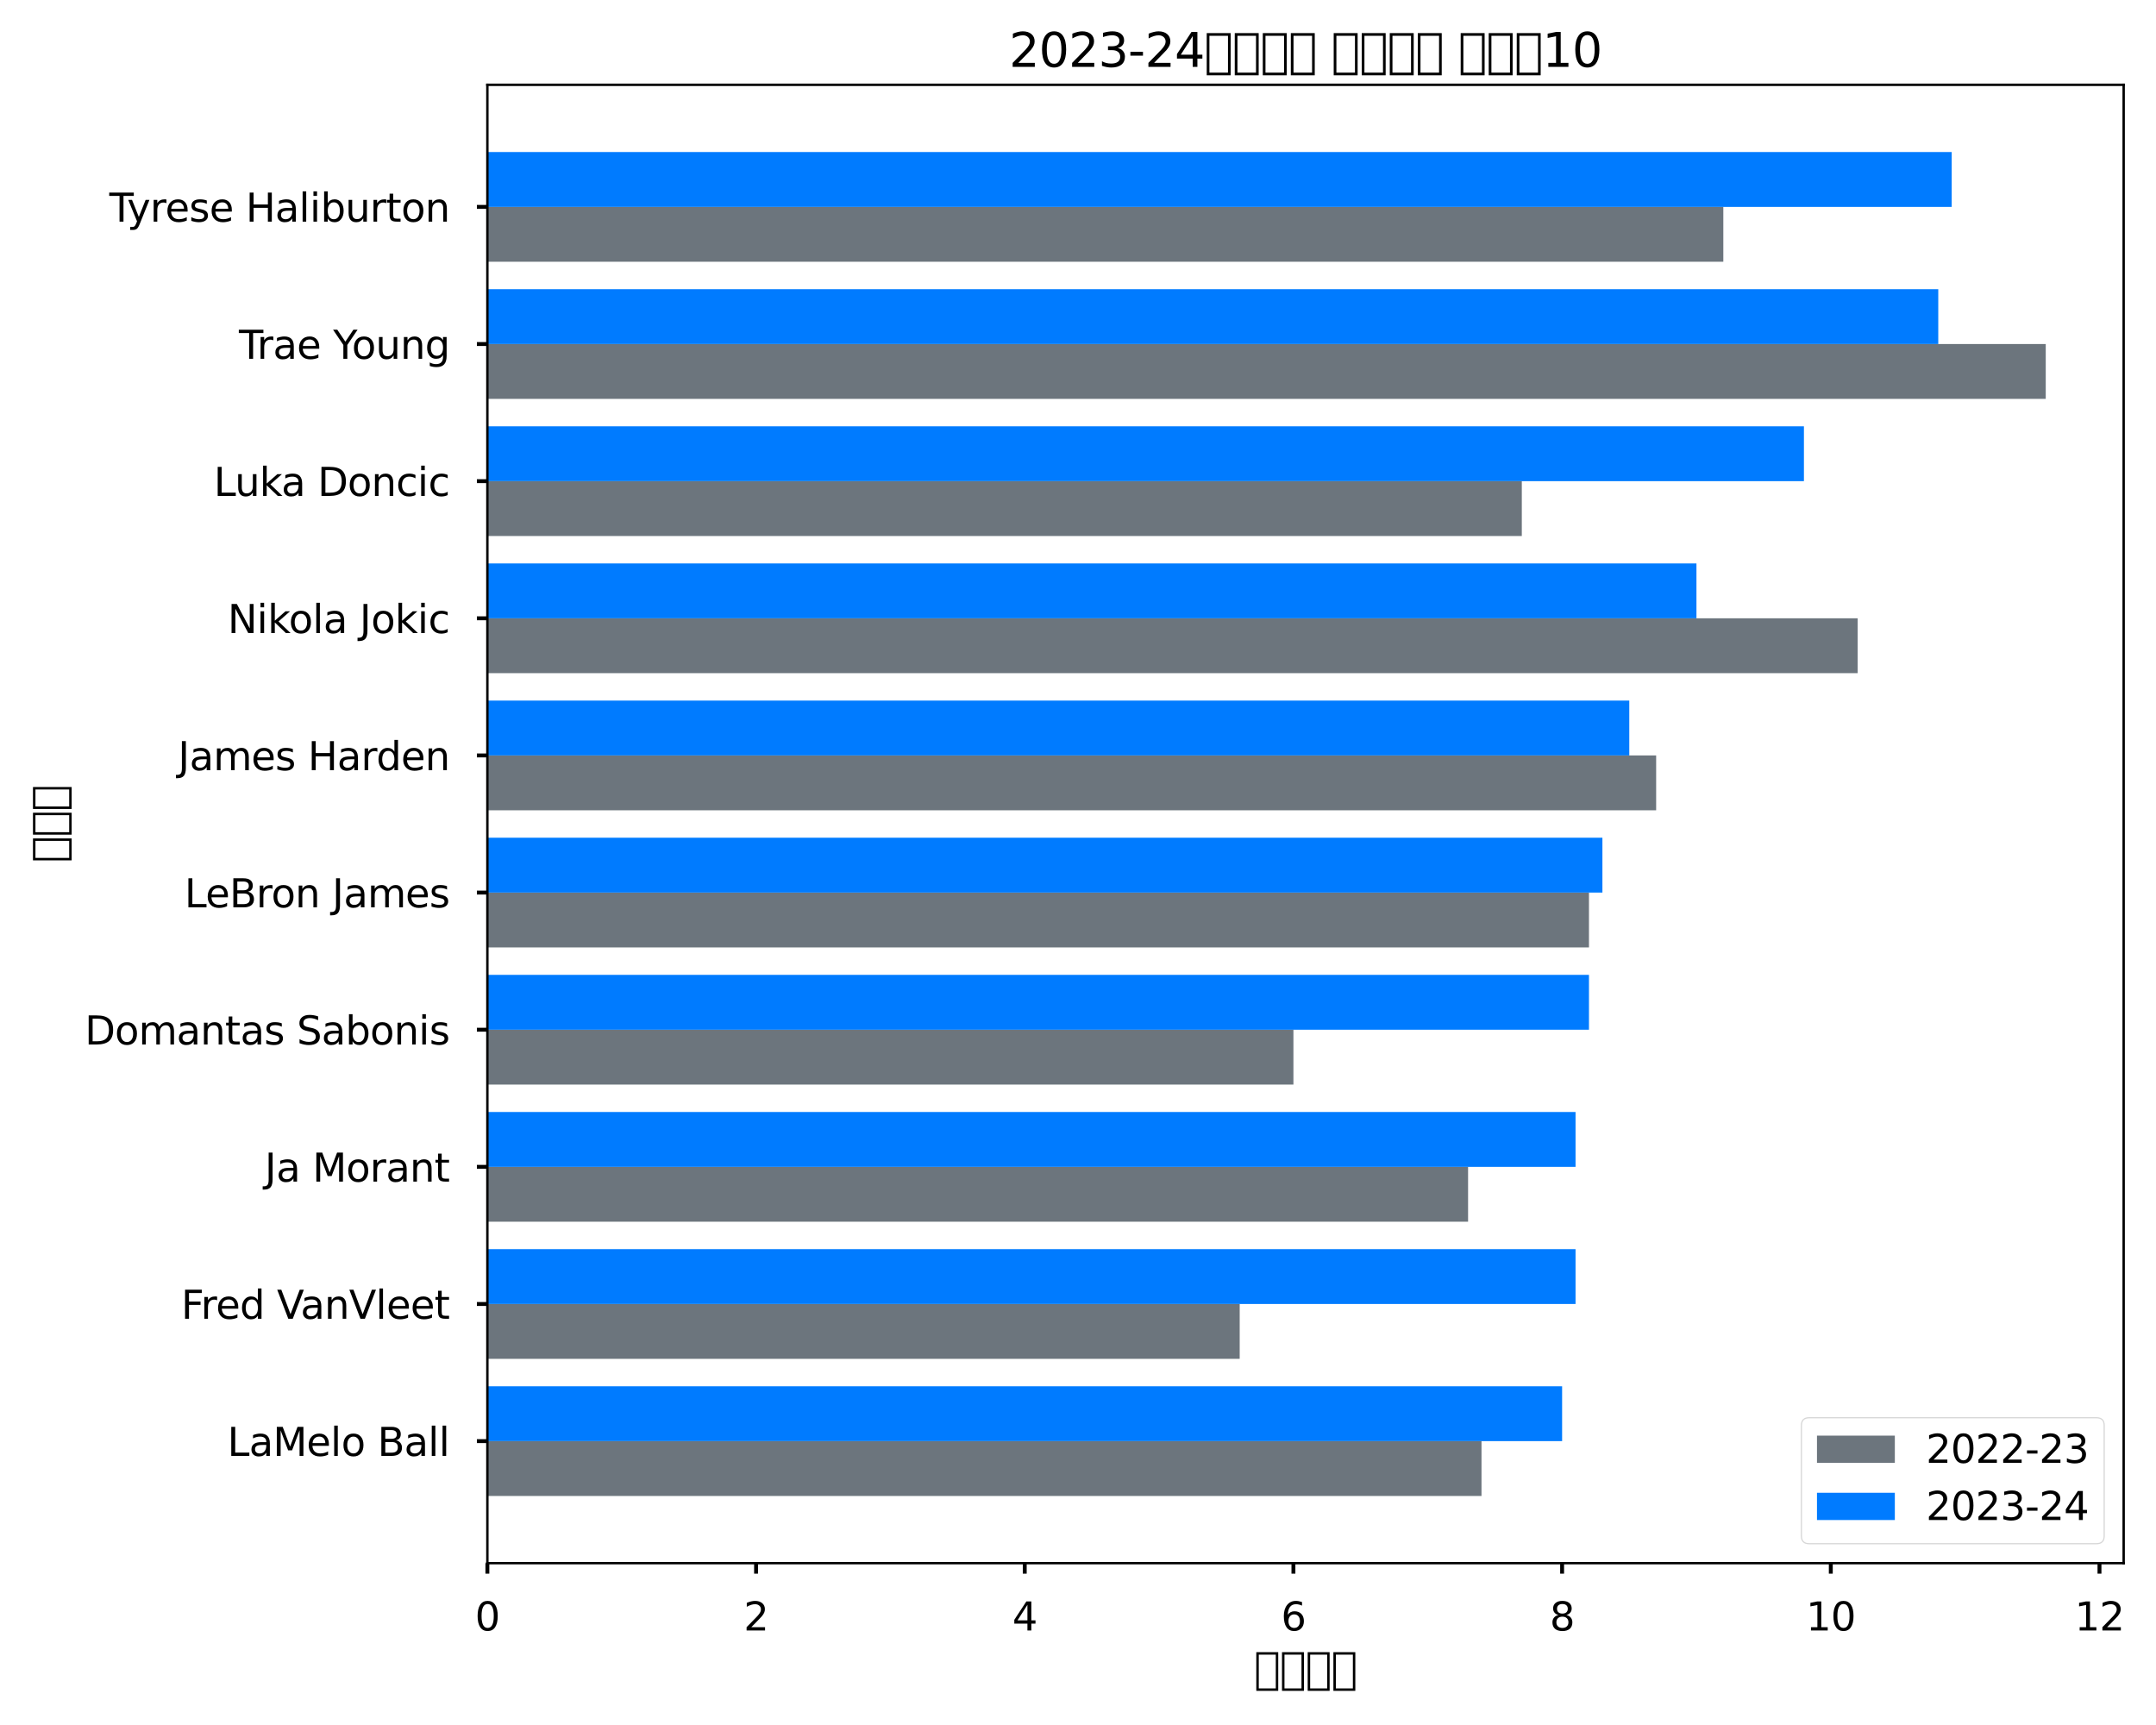 <?xml version="1.0" encoding="utf-8" standalone="no"?>
<!DOCTYPE svg PUBLIC "-//W3C//DTD SVG 1.1//EN"
  "http://www.w3.org/Graphics/SVG/1.1/DTD/svg11.dtd">
<svg xmlns:xlink="http://www.w3.org/1999/xlink" width="720pt" height="576pt" viewBox="0 0 720 576" xmlns="http://www.w3.org/2000/svg" version="1.1">
 <defs>
  <style type="text/css">*{stroke-linejoin: round; stroke-linecap: butt}</style>
 </defs>
 <g id="figure_1">
  <g id="patch_1">
   <path d="M 0 576 
L 720 576 
L 720 0 
L 0 0 
z
" style="fill: #ffffff"/>
  </g>
  <g id="axes_1">
   <g id="patch_2">
    <path d="M 162.76 521.96 
L 709.2 521.96 
L 709.2 28.32 
L 162.76 28.32 
z
" style="fill: #ffffff"/>
   </g>
   <g id="patch_3">
    <path d="M 162.76 499.522 
L 494.751 499.522 
L 494.751 481.205 
L 162.76 481.205 
z
" clip-path="url(#p99e9dc7ce7)" style="fill: #6c757d"/>
   </g>
   <g id="patch_4">
    <path d="M 162.76 453.73 
L 413.997 453.73 
L 413.997 435.413 
L 162.76 435.413 
z
" clip-path="url(#p99e9dc7ce7)" style="fill: #6c757d"/>
   </g>
   <g id="patch_5">
    <path d="M 162.76 407.937 
L 490.265 407.937 
L 490.265 389.621 
L 162.76 389.621 
z
" clip-path="url(#p99e9dc7ce7)" style="fill: #6c757d"/>
   </g>
   <g id="patch_6">
    <path d="M 162.76 362.145 
L 431.942 362.145 
L 431.942 343.828 
L 162.76 343.828 
z
" clip-path="url(#p99e9dc7ce7)" style="fill: #6c757d"/>
   </g>
   <g id="patch_7">
    <path d="M 162.76 316.353 
L 530.642 316.353 
L 530.642 298.036 
L 162.76 298.036 
z
" clip-path="url(#p99e9dc7ce7)" style="fill: #6c757d"/>
   </g>
   <g id="patch_8">
    <path d="M 162.76 270.561 
L 553.074 270.561 
L 553.074 252.244 
L 162.76 252.244 
z
" clip-path="url(#p99e9dc7ce7)" style="fill: #6c757d"/>
   </g>
   <g id="patch_9">
    <path d="M 162.76 224.769 
L 620.37 224.769 
L 620.37 206.452 
L 162.76 206.452 
z
" clip-path="url(#p99e9dc7ce7)" style="fill: #6c757d"/>
   </g>
   <g id="patch_10">
    <path d="M 162.76 178.976 
L 508.211 178.976 
L 508.211 160.659 
L 162.76 160.659 
z
" clip-path="url(#p99e9dc7ce7)" style="fill: #6c757d"/>
   </g>
   <g id="patch_11">
    <path d="M 162.76 133.184 
L 683.179 133.184 
L 683.179 114.867 
L 162.76 114.867 
z
" clip-path="url(#p99e9dc7ce7)" style="fill: #6c757d"/>
   </g>
   <g id="patch_12">
    <path d="M 162.76 87.392 
L 575.506 87.392 
L 575.506 69.075 
L 162.76 69.075 
z
" clip-path="url(#p99e9dc7ce7)" style="fill: #6c757d"/>
   </g>
   <g id="patch_13">
    <path d="M 162.76 481.205 
L 521.67 481.205 
L 521.67 462.888 
L 162.76 462.888 
z
" clip-path="url(#p99e9dc7ce7)" style="fill: #007bff"/>
   </g>
   <g id="patch_14">
    <path d="M 162.76 435.413 
L 526.156 435.413 
L 526.156 417.096 
L 162.76 417.096 
z
" clip-path="url(#p99e9dc7ce7)" style="fill: #007bff"/>
   </g>
   <g id="patch_15">
    <path d="M 162.76 389.621 
L 526.156 389.621 
L 526.156 371.304 
L 162.76 371.304 
z
" clip-path="url(#p99e9dc7ce7)" style="fill: #007bff"/>
   </g>
   <g id="patch_16">
    <path d="M 162.76 343.828 
L 530.642 343.828 
L 530.642 325.511 
L 162.76 325.511 
z
" clip-path="url(#p99e9dc7ce7)" style="fill: #007bff"/>
   </g>
   <g id="patch_17">
    <path d="M 162.76 298.036 
L 535.129 298.036 
L 535.129 279.719 
L 162.76 279.719 
z
" clip-path="url(#p99e9dc7ce7)" style="fill: #007bff"/>
   </g>
   <g id="patch_18">
    <path d="M 162.76 252.244 
L 544.102 252.244 
L 544.102 233.927 
L 162.76 233.927 
z
" clip-path="url(#p99e9dc7ce7)" style="fill: #007bff"/>
   </g>
   <g id="patch_19">
    <path d="M 162.76 206.452 
L 566.533 206.452 
L 566.533 188.135 
L 162.76 188.135 
z
" clip-path="url(#p99e9dc7ce7)" style="fill: #007bff"/>
   </g>
   <g id="patch_20">
    <path d="M 162.76 160.659 
L 602.424 160.659 
L 602.424 142.343 
L 162.76 142.343 
z
" clip-path="url(#p99e9dc7ce7)" style="fill: #007bff"/>
   </g>
   <g id="patch_21">
    <path d="M 162.76 114.867 
L 647.288 114.867 
L 647.288 96.55 
L 162.76 96.55 
z
" clip-path="url(#p99e9dc7ce7)" style="fill: #007bff"/>
   </g>
   <g id="patch_22">
    <path d="M 162.76 69.075 
L 651.774 69.075 
L 651.774 50.758 
L 162.76 50.758 
z
" clip-path="url(#p99e9dc7ce7)" style="fill: #007bff"/>
   </g>
   <g id="matplotlib.axis_1">
    <g id="xtick_1">
     <g id="line2d_1">
      <defs>
       <path id="m9cd6d3682f" d="M 0 0 
L 0 3.5 
" style="stroke: #000000; stroke-width: 1.3"/>
      </defs>
      <g>
       <use xlink:href="#m9cd6d3682f" x="162.76" y="521.96" style="stroke: #000000; stroke-width: 1.3"/>
      </g>
     </g>
     <g id="text_1">
      <!-- 0 -->
      <g transform="translate(158.624 544.438) scale(0.13 -0.13)">
       <defs>
        <path id="DejaVuSans-30" d="M 2034 4250 
Q 1547 4250 1301 3770 
Q 1056 3291 1056 2328 
Q 1056 1369 1301 889 
Q 1547 409 2034 409 
Q 2525 409 2770 889 
Q 3016 1369 3016 2328 
Q 3016 3291 2770 3770 
Q 2525 4250 2034 4250 
z
M 2034 4750 
Q 2819 4750 3233 4129 
Q 3647 3509 3647 2328 
Q 3647 1150 3233 529 
Q 2819 -91 2034 -91 
Q 1250 -91 836 529 
Q 422 1150 422 2328 
Q 422 3509 836 4129 
Q 1250 4750 2034 4750 
z
" transform="scale(0.016)"/>
       </defs>
       <use xlink:href="#DejaVuSans-30"/>
      </g>
     </g>
    </g>
    <g id="xtick_2">
     <g id="line2d_2">
      <g>
       <use xlink:href="#m9cd6d3682f" x="252.487" y="521.96" style="stroke: #000000; stroke-width: 1.3"/>
      </g>
     </g>
     <g id="text_2">
      <!-- 2 -->
      <g transform="translate(248.352 544.438) scale(0.13 -0.13)">
       <defs>
        <path id="DejaVuSans-32" d="M 1228 531 
L 3431 531 
L 3431 0 
L 469 0 
L 469 531 
Q 828 903 1448 1529 
Q 2069 2156 2228 2338 
Q 2531 2678 2651 2914 
Q 2772 3150 2772 3378 
Q 2772 3750 2511 3984 
Q 2250 4219 1831 4219 
Q 1534 4219 1204 4116 
Q 875 4013 500 3803 
L 500 4441 
Q 881 4594 1212 4672 
Q 1544 4750 1819 4750 
Q 2544 4750 2975 4387 
Q 3406 4025 3406 3419 
Q 3406 3131 3298 2873 
Q 3191 2616 2906 2266 
Q 2828 2175 2409 1742 
Q 1991 1309 1228 531 
z
" transform="scale(0.016)"/>
       </defs>
       <use xlink:href="#DejaVuSans-32"/>
      </g>
     </g>
    </g>
    <g id="xtick_3">
     <g id="line2d_3">
      <g>
       <use xlink:href="#m9cd6d3682f" x="342.215" y="521.96" style="stroke: #000000; stroke-width: 1.3"/>
      </g>
     </g>
     <g id="text_3">
      <!-- 4 -->
      <g transform="translate(338.079 544.438) scale(0.13 -0.13)">
       <defs>
        <path id="DejaVuSans-34" d="M 2419 4116 
L 825 1625 
L 2419 1625 
L 2419 4116 
z
M 2253 4666 
L 3047 4666 
L 3047 1625 
L 3713 1625 
L 3713 1100 
L 3047 1100 
L 3047 0 
L 2419 0 
L 2419 1100 
L 313 1100 
L 313 1709 
L 2253 4666 
z
" transform="scale(0.016)"/>
       </defs>
       <use xlink:href="#DejaVuSans-34"/>
      </g>
     </g>
    </g>
    <g id="xtick_4">
     <g id="line2d_4">
      <g>
       <use xlink:href="#m9cd6d3682f" x="431.942" y="521.96" style="stroke: #000000; stroke-width: 1.3"/>
      </g>
     </g>
     <g id="text_4">
      <!-- 6 -->
      <g transform="translate(427.807 544.438) scale(0.13 -0.13)">
       <defs>
        <path id="DejaVuSans-36" d="M 2113 2584 
Q 1688 2584 1439 2293 
Q 1191 2003 1191 1497 
Q 1191 994 1439 701 
Q 1688 409 2113 409 
Q 2538 409 2786 701 
Q 3034 994 3034 1497 
Q 3034 2003 2786 2293 
Q 2538 2584 2113 2584 
z
M 3366 4563 
L 3366 3988 
Q 3128 4100 2886 4159 
Q 2644 4219 2406 4219 
Q 1781 4219 1451 3797 
Q 1122 3375 1075 2522 
Q 1259 2794 1537 2939 
Q 1816 3084 2150 3084 
Q 2853 3084 3261 2657 
Q 3669 2231 3669 1497 
Q 3669 778 3244 343 
Q 2819 -91 2113 -91 
Q 1303 -91 875 529 
Q 447 1150 447 2328 
Q 447 3434 972 4092 
Q 1497 4750 2381 4750 
Q 2619 4750 2861 4703 
Q 3103 4656 3366 4563 
z
" transform="scale(0.016)"/>
       </defs>
       <use xlink:href="#DejaVuSans-36"/>
      </g>
     </g>
    </g>
    <g id="xtick_5">
     <g id="line2d_5">
      <g>
       <use xlink:href="#m9cd6d3682f" x="521.67" y="521.96" style="stroke: #000000; stroke-width: 1.3"/>
      </g>
     </g>
     <g id="text_5">
      <!-- 8 -->
      <g transform="translate(517.534 544.438) scale(0.13 -0.13)">
       <defs>
        <path id="DejaVuSans-38" d="M 2034 2216 
Q 1584 2216 1326 1975 
Q 1069 1734 1069 1313 
Q 1069 891 1326 650 
Q 1584 409 2034 409 
Q 2484 409 2743 651 
Q 3003 894 3003 1313 
Q 3003 1734 2745 1975 
Q 2488 2216 2034 2216 
z
M 1403 2484 
Q 997 2584 770 2862 
Q 544 3141 544 3541 
Q 544 4100 942 4425 
Q 1341 4750 2034 4750 
Q 2731 4750 3128 4425 
Q 3525 4100 3525 3541 
Q 3525 3141 3298 2862 
Q 3072 2584 2669 2484 
Q 3125 2378 3379 2068 
Q 3634 1759 3634 1313 
Q 3634 634 3220 271 
Q 2806 -91 2034 -91 
Q 1263 -91 848 271 
Q 434 634 434 1313 
Q 434 1759 690 2068 
Q 947 2378 1403 2484 
z
M 1172 3481 
Q 1172 3119 1398 2916 
Q 1625 2713 2034 2713 
Q 2441 2713 2670 2916 
Q 2900 3119 2900 3481 
Q 2900 3844 2670 4047 
Q 2441 4250 2034 4250 
Q 1625 4250 1398 4047 
Q 1172 3844 1172 3481 
z
" transform="scale(0.016)"/>
       </defs>
       <use xlink:href="#DejaVuSans-38"/>
      </g>
     </g>
    </g>
    <g id="xtick_6">
     <g id="line2d_6">
      <g>
       <use xlink:href="#m9cd6d3682f" x="611.397" y="521.96" style="stroke: #000000; stroke-width: 1.3"/>
      </g>
     </g>
     <g id="text_6">
      <!-- 10 -->
      <g transform="translate(603.126 544.438) scale(0.13 -0.13)">
       <defs>
        <path id="DejaVuSans-31" d="M 794 531 
L 1825 531 
L 1825 4091 
L 703 3866 
L 703 4441 
L 1819 4666 
L 2450 4666 
L 2450 531 
L 3481 531 
L 3481 0 
L 794 0 
L 794 531 
z
" transform="scale(0.016)"/>
       </defs>
       <use xlink:href="#DejaVuSans-31"/>
       <use xlink:href="#DejaVuSans-30" transform="translate(63.623 0)"/>
      </g>
     </g>
    </g>
    <g id="xtick_7">
     <g id="line2d_7">
      <g>
       <use xlink:href="#m9cd6d3682f" x="701.125" y="521.96" style="stroke: #000000; stroke-width: 1.3"/>
      </g>
     </g>
     <g id="text_7">
      <!-- 12 -->
      <g transform="translate(692.853 544.438) scale(0.13 -0.13)">
       <use xlink:href="#DejaVuSans-31"/>
       <use xlink:href="#DejaVuSans-32" transform="translate(63.623 0)"/>
      </g>
     </g>
    </g>
    <g id="text_8">
     <!-- アシスト -->
     <g transform="translate(418.816 562.007) scale(0.143 -0.143)">
      <defs>
       <path id="DejaVuSans-30a2" d="M 319 -1131 
L 319 4513 
L 3519 4513 
L 3519 -1131 
L 319 -1131 
z
M 678 -775 
L 3163 -775 
L 3163 4153 
L 678 4153 
L 678 -775 
z
" transform="scale(0.016)"/>
       <path id="DejaVuSans-30b7" d="M 319 -1131 
L 319 4513 
L 3519 4513 
L 3519 -1131 
L 319 -1131 
z
M 678 -775 
L 3163 -775 
L 3163 4153 
L 678 4153 
L 678 -775 
z
" transform="scale(0.016)"/>
       <path id="DejaVuSans-30b9" d="M 319 -1131 
L 319 4513 
L 3519 4513 
L 3519 -1131 
L 319 -1131 
z
M 678 -775 
L 3163 -775 
L 3163 4153 
L 678 4153 
L 678 -775 
z
" transform="scale(0.016)"/>
       <path id="DejaVuSans-30c8" d="M 319 -1131 
L 319 4513 
L 3519 4513 
L 3519 -1131 
L 319 -1131 
z
M 678 -775 
L 3163 -775 
L 3163 4153 
L 678 4153 
L 678 -775 
z
" transform="scale(0.016)"/>
      </defs>
      <use xlink:href="#DejaVuSans-30a2"/>
      <use xlink:href="#DejaVuSans-30b7" transform="translate(60.01 0)"/>
      <use xlink:href="#DejaVuSans-30b9" transform="translate(120.02 0)"/>
      <use xlink:href="#DejaVuSans-30c8" transform="translate(180.029 0)"/>
     </g>
    </g>
   </g>
   <g id="matplotlib.axis_2">
    <g id="ytick_1">
     <g id="line2d_8">
      <defs>
       <path id="m0cf641996b" d="M 0 0 
L -3.5 0 
" style="stroke: #000000; stroke-width: 1.3"/>
      </defs>
      <g>
       <use xlink:href="#m0cf641996b" x="162.76" y="481.205" style="stroke: #000000; stroke-width: 1.3"/>
      </g>
     </g>
     <g id="text_9">
      <!-- LaMelo Ball -->
      <g transform="translate(75.928 486.144) scale(0.13 -0.13)">
       <defs>
        <path id="DejaVuSans-4c" d="M 628 4666 
L 1259 4666 
L 1259 531 
L 3531 531 
L 3531 0 
L 628 0 
L 628 4666 
z
" transform="scale(0.016)"/>
        <path id="DejaVuSans-61" d="M 2194 1759 
Q 1497 1759 1228 1600 
Q 959 1441 959 1056 
Q 959 750 1161 570 
Q 1363 391 1709 391 
Q 2188 391 2477 730 
Q 2766 1069 2766 1631 
L 2766 1759 
L 2194 1759 
z
M 3341 1997 
L 3341 0 
L 2766 0 
L 2766 531 
Q 2569 213 2275 61 
Q 1981 -91 1556 -91 
Q 1019 -91 701 211 
Q 384 513 384 1019 
Q 384 1609 779 1909 
Q 1175 2209 1959 2209 
L 2766 2209 
L 2766 2266 
Q 2766 2663 2505 2880 
Q 2244 3097 1772 3097 
Q 1472 3097 1187 3025 
Q 903 2953 641 2809 
L 641 3341 
Q 956 3463 1253 3523 
Q 1550 3584 1831 3584 
Q 2591 3584 2966 3190 
Q 3341 2797 3341 1997 
z
" transform="scale(0.016)"/>
        <path id="DejaVuSans-4d" d="M 628 4666 
L 1569 4666 
L 2759 1491 
L 3956 4666 
L 4897 4666 
L 4897 0 
L 4281 0 
L 4281 4097 
L 3078 897 
L 2444 897 
L 1241 4097 
L 1241 0 
L 628 0 
L 628 4666 
z
" transform="scale(0.016)"/>
        <path id="DejaVuSans-65" d="M 3597 1894 
L 3597 1613 
L 953 1613 
Q 991 1019 1311 708 
Q 1631 397 2203 397 
Q 2534 397 2845 478 
Q 3156 559 3463 722 
L 3463 178 
Q 3153 47 2828 -22 
Q 2503 -91 2169 -91 
Q 1331 -91 842 396 
Q 353 884 353 1716 
Q 353 2575 817 3079 
Q 1281 3584 2069 3584 
Q 2775 3584 3186 3129 
Q 3597 2675 3597 1894 
z
M 3022 2063 
Q 3016 2534 2758 2815 
Q 2500 3097 2075 3097 
Q 1594 3097 1305 2825 
Q 1016 2553 972 2059 
L 3022 2063 
z
" transform="scale(0.016)"/>
        <path id="DejaVuSans-6c" d="M 603 4863 
L 1178 4863 
L 1178 0 
L 603 0 
L 603 4863 
z
" transform="scale(0.016)"/>
        <path id="DejaVuSans-6f" d="M 1959 3097 
Q 1497 3097 1228 2736 
Q 959 2375 959 1747 
Q 959 1119 1226 758 
Q 1494 397 1959 397 
Q 2419 397 2687 759 
Q 2956 1122 2956 1747 
Q 2956 2369 2687 2733 
Q 2419 3097 1959 3097 
z
M 1959 3584 
Q 2709 3584 3137 3096 
Q 3566 2609 3566 1747 
Q 3566 888 3137 398 
Q 2709 -91 1959 -91 
Q 1206 -91 779 398 
Q 353 888 353 1747 
Q 353 2609 779 3096 
Q 1206 3584 1959 3584 
z
" transform="scale(0.016)"/>
        <path id="DejaVuSans-20" transform="scale(0.016)"/>
        <path id="DejaVuSans-42" d="M 1259 2228 
L 1259 519 
L 2272 519 
Q 2781 519 3026 730 
Q 3272 941 3272 1375 
Q 3272 1813 3026 2020 
Q 2781 2228 2272 2228 
L 1259 2228 
z
M 1259 4147 
L 1259 2741 
L 2194 2741 
Q 2656 2741 2882 2914 
Q 3109 3088 3109 3444 
Q 3109 3797 2882 3972 
Q 2656 4147 2194 4147 
L 1259 4147 
z
M 628 4666 
L 2241 4666 
Q 2963 4666 3353 4366 
Q 3744 4066 3744 3513 
Q 3744 3084 3544 2831 
Q 3344 2578 2956 2516 
Q 3422 2416 3680 2098 
Q 3938 1781 3938 1306 
Q 3938 681 3513 340 
Q 3088 0 2303 0 
L 628 0 
L 628 4666 
z
" transform="scale(0.016)"/>
       </defs>
       <use xlink:href="#DejaVuSans-4c"/>
       <use xlink:href="#DejaVuSans-61" transform="translate(55.713 0)"/>
       <use xlink:href="#DejaVuSans-4d" transform="translate(116.992 0)"/>
       <use xlink:href="#DejaVuSans-65" transform="translate(203.271 0)"/>
       <use xlink:href="#DejaVuSans-6c" transform="translate(264.795 0)"/>
       <use xlink:href="#DejaVuSans-6f" transform="translate(292.578 0)"/>
       <use xlink:href="#DejaVuSans-20" transform="translate(353.76 0)"/>
       <use xlink:href="#DejaVuSans-42" transform="translate(385.547 0)"/>
       <use xlink:href="#DejaVuSans-61" transform="translate(454.15 0)"/>
       <use xlink:href="#DejaVuSans-6c" transform="translate(515.43 0)"/>
       <use xlink:href="#DejaVuSans-6c" transform="translate(543.213 0)"/>
      </g>
     </g>
    </g>
    <g id="ytick_2">
     <g id="line2d_9">
      <g>
       <use xlink:href="#m0cf641996b" x="162.76" y="435.413" style="stroke: #000000; stroke-width: 1.3"/>
      </g>
     </g>
     <g id="text_10">
      <!-- Fred VanVleet -->
      <g transform="translate(60.501 440.352) scale(0.13 -0.13)">
       <defs>
        <path id="DejaVuSans-46" d="M 628 4666 
L 3309 4666 
L 3309 4134 
L 1259 4134 
L 1259 2759 
L 3109 2759 
L 3109 2228 
L 1259 2228 
L 1259 0 
L 628 0 
L 628 4666 
z
" transform="scale(0.016)"/>
        <path id="DejaVuSans-72" d="M 2631 2963 
Q 2534 3019 2420 3045 
Q 2306 3072 2169 3072 
Q 1681 3072 1420 2755 
Q 1159 2438 1159 1844 
L 1159 0 
L 581 0 
L 581 3500 
L 1159 3500 
L 1159 2956 
Q 1341 3275 1631 3429 
Q 1922 3584 2338 3584 
Q 2397 3584 2469 3576 
Q 2541 3569 2628 3553 
L 2631 2963 
z
" transform="scale(0.016)"/>
        <path id="DejaVuSans-64" d="M 2906 2969 
L 2906 4863 
L 3481 4863 
L 3481 0 
L 2906 0 
L 2906 525 
Q 2725 213 2448 61 
Q 2172 -91 1784 -91 
Q 1150 -91 751 415 
Q 353 922 353 1747 
Q 353 2572 751 3078 
Q 1150 3584 1784 3584 
Q 2172 3584 2448 3432 
Q 2725 3281 2906 2969 
z
M 947 1747 
Q 947 1113 1208 752 
Q 1469 391 1925 391 
Q 2381 391 2643 752 
Q 2906 1113 2906 1747 
Q 2906 2381 2643 2742 
Q 2381 3103 1925 3103 
Q 1469 3103 1208 2742 
Q 947 2381 947 1747 
z
" transform="scale(0.016)"/>
        <path id="DejaVuSans-56" d="M 1831 0 
L 50 4666 
L 709 4666 
L 2188 738 
L 3669 4666 
L 4325 4666 
L 2547 0 
L 1831 0 
z
" transform="scale(0.016)"/>
        <path id="DejaVuSans-6e" d="M 3513 2113 
L 3513 0 
L 2938 0 
L 2938 2094 
Q 2938 2591 2744 2837 
Q 2550 3084 2163 3084 
Q 1697 3084 1428 2787 
Q 1159 2491 1159 1978 
L 1159 0 
L 581 0 
L 581 3500 
L 1159 3500 
L 1159 2956 
Q 1366 3272 1645 3428 
Q 1925 3584 2291 3584 
Q 2894 3584 3203 3211 
Q 3513 2838 3513 2113 
z
" transform="scale(0.016)"/>
        <path id="DejaVuSans-74" d="M 1172 4494 
L 1172 3500 
L 2356 3500 
L 2356 3053 
L 1172 3053 
L 1172 1153 
Q 1172 725 1289 603 
Q 1406 481 1766 481 
L 2356 481 
L 2356 0 
L 1766 0 
Q 1100 0 847 248 
Q 594 497 594 1153 
L 594 3053 
L 172 3053 
L 172 3500 
L 594 3500 
L 594 4494 
L 1172 4494 
z
" transform="scale(0.016)"/>
       </defs>
       <use xlink:href="#DejaVuSans-46"/>
       <use xlink:href="#DejaVuSans-72" transform="translate(50.27 0)"/>
       <use xlink:href="#DejaVuSans-65" transform="translate(89.133 0)"/>
       <use xlink:href="#DejaVuSans-64" transform="translate(150.656 0)"/>
       <use xlink:href="#DejaVuSans-20" transform="translate(214.133 0)"/>
       <use xlink:href="#DejaVuSans-56" transform="translate(245.92 0)"/>
       <use xlink:href="#DejaVuSans-61" transform="translate(306.578 0)"/>
       <use xlink:href="#DejaVuSans-6e" transform="translate(367.857 0)"/>
       <use xlink:href="#DejaVuSans-56" transform="translate(431.236 0)"/>
       <use xlink:href="#DejaVuSans-6c" transform="translate(499.645 0)"/>
       <use xlink:href="#DejaVuSans-65" transform="translate(527.428 0)"/>
       <use xlink:href="#DejaVuSans-65" transform="translate(588.951 0)"/>
       <use xlink:href="#DejaVuSans-74" transform="translate(650.475 0)"/>
      </g>
     </g>
    </g>
    <g id="ytick_3">
     <g id="line2d_10">
      <g>
       <use xlink:href="#m0cf641996b" x="162.76" y="389.621" style="stroke: #000000; stroke-width: 1.3"/>
      </g>
     </g>
     <g id="text_11">
      <!-- Ja Morant -->
      <g transform="translate(88.41 394.56) scale(0.13 -0.13)">
       <defs>
        <path id="DejaVuSans-4a" d="M 628 4666 
L 1259 4666 
L 1259 325 
Q 1259 -519 939 -900 
Q 619 -1281 -91 -1281 
L -331 -1281 
L -331 -750 
L -134 -750 
Q 284 -750 456 -515 
Q 628 -281 628 325 
L 628 4666 
z
" transform="scale(0.016)"/>
       </defs>
       <use xlink:href="#DejaVuSans-4a"/>
       <use xlink:href="#DejaVuSans-61" transform="translate(29.492 0)"/>
       <use xlink:href="#DejaVuSans-20" transform="translate(90.771 0)"/>
       <use xlink:href="#DejaVuSans-4d" transform="translate(122.559 0)"/>
       <use xlink:href="#DejaVuSans-6f" transform="translate(208.838 0)"/>
       <use xlink:href="#DejaVuSans-72" transform="translate(270.02 0)"/>
       <use xlink:href="#DejaVuSans-61" transform="translate(311.133 0)"/>
       <use xlink:href="#DejaVuSans-6e" transform="translate(372.412 0)"/>
       <use xlink:href="#DejaVuSans-74" transform="translate(435.791 0)"/>
      </g>
     </g>
    </g>
    <g id="ytick_4">
     <g id="line2d_11">
      <g>
       <use xlink:href="#m0cf641996b" x="162.76" y="343.828" style="stroke: #000000; stroke-width: 1.3"/>
      </g>
     </g>
     <g id="text_12">
      <!-- Domantas Sabonis -->
      <g transform="translate(28.311 348.767) scale(0.13 -0.13)">
       <defs>
        <path id="DejaVuSans-44" d="M 1259 4147 
L 1259 519 
L 2022 519 
Q 2988 519 3436 956 
Q 3884 1394 3884 2338 
Q 3884 3275 3436 3711 
Q 2988 4147 2022 4147 
L 1259 4147 
z
M 628 4666 
L 1925 4666 
Q 3281 4666 3915 4102 
Q 4550 3538 4550 2338 
Q 4550 1131 3912 565 
Q 3275 0 1925 0 
L 628 0 
L 628 4666 
z
" transform="scale(0.016)"/>
        <path id="DejaVuSans-6d" d="M 3328 2828 
Q 3544 3216 3844 3400 
Q 4144 3584 4550 3584 
Q 5097 3584 5394 3201 
Q 5691 2819 5691 2113 
L 5691 0 
L 5113 0 
L 5113 2094 
Q 5113 2597 4934 2840 
Q 4756 3084 4391 3084 
Q 3944 3084 3684 2787 
Q 3425 2491 3425 1978 
L 3425 0 
L 2847 0 
L 2847 2094 
Q 2847 2600 2669 2842 
Q 2491 3084 2119 3084 
Q 1678 3084 1418 2786 
Q 1159 2488 1159 1978 
L 1159 0 
L 581 0 
L 581 3500 
L 1159 3500 
L 1159 2956 
Q 1356 3278 1631 3431 
Q 1906 3584 2284 3584 
Q 2666 3584 2933 3390 
Q 3200 3197 3328 2828 
z
" transform="scale(0.016)"/>
        <path id="DejaVuSans-73" d="M 2834 3397 
L 2834 2853 
Q 2591 2978 2328 3040 
Q 2066 3103 1784 3103 
Q 1356 3103 1142 2972 
Q 928 2841 928 2578 
Q 928 2378 1081 2264 
Q 1234 2150 1697 2047 
L 1894 2003 
Q 2506 1872 2764 1633 
Q 3022 1394 3022 966 
Q 3022 478 2636 193 
Q 2250 -91 1575 -91 
Q 1294 -91 989 -36 
Q 684 19 347 128 
L 347 722 
Q 666 556 975 473 
Q 1284 391 1588 391 
Q 1994 391 2212 530 
Q 2431 669 2431 922 
Q 2431 1156 2273 1281 
Q 2116 1406 1581 1522 
L 1381 1569 
Q 847 1681 609 1914 
Q 372 2147 372 2553 
Q 372 3047 722 3315 
Q 1072 3584 1716 3584 
Q 2034 3584 2315 3537 
Q 2597 3491 2834 3397 
z
" transform="scale(0.016)"/>
        <path id="DejaVuSans-53" d="M 3425 4513 
L 3425 3897 
Q 3066 4069 2747 4153 
Q 2428 4238 2131 4238 
Q 1616 4238 1336 4038 
Q 1056 3838 1056 3469 
Q 1056 3159 1242 3001 
Q 1428 2844 1947 2747 
L 2328 2669 
Q 3034 2534 3370 2195 
Q 3706 1856 3706 1288 
Q 3706 609 3251 259 
Q 2797 -91 1919 -91 
Q 1588 -91 1214 -16 
Q 841 59 441 206 
L 441 856 
Q 825 641 1194 531 
Q 1563 422 1919 422 
Q 2459 422 2753 634 
Q 3047 847 3047 1241 
Q 3047 1584 2836 1778 
Q 2625 1972 2144 2069 
L 1759 2144 
Q 1053 2284 737 2584 
Q 422 2884 422 3419 
Q 422 4038 858 4394 
Q 1294 4750 2059 4750 
Q 2388 4750 2728 4690 
Q 3069 4631 3425 4513 
z
" transform="scale(0.016)"/>
        <path id="DejaVuSans-62" d="M 3116 1747 
Q 3116 2381 2855 2742 
Q 2594 3103 2138 3103 
Q 1681 3103 1420 2742 
Q 1159 2381 1159 1747 
Q 1159 1113 1420 752 
Q 1681 391 2138 391 
Q 2594 391 2855 752 
Q 3116 1113 3116 1747 
z
M 1159 2969 
Q 1341 3281 1617 3432 
Q 1894 3584 2278 3584 
Q 2916 3584 3314 3078 
Q 3713 2572 3713 1747 
Q 3713 922 3314 415 
Q 2916 -91 2278 -91 
Q 1894 -91 1617 61 
Q 1341 213 1159 525 
L 1159 0 
L 581 0 
L 581 4863 
L 1159 4863 
L 1159 2969 
z
" transform="scale(0.016)"/>
        <path id="DejaVuSans-69" d="M 603 3500 
L 1178 3500 
L 1178 0 
L 603 0 
L 603 3500 
z
M 603 4863 
L 1178 4863 
L 1178 4134 
L 603 4134 
L 603 4863 
z
" transform="scale(0.016)"/>
       </defs>
       <use xlink:href="#DejaVuSans-44"/>
       <use xlink:href="#DejaVuSans-6f" transform="translate(77.002 0)"/>
       <use xlink:href="#DejaVuSans-6d" transform="translate(138.184 0)"/>
       <use xlink:href="#DejaVuSans-61" transform="translate(235.596 0)"/>
       <use xlink:href="#DejaVuSans-6e" transform="translate(296.875 0)"/>
       <use xlink:href="#DejaVuSans-74" transform="translate(360.254 0)"/>
       <use xlink:href="#DejaVuSans-61" transform="translate(399.463 0)"/>
       <use xlink:href="#DejaVuSans-73" transform="translate(460.742 0)"/>
       <use xlink:href="#DejaVuSans-20" transform="translate(512.842 0)"/>
       <use xlink:href="#DejaVuSans-53" transform="translate(544.629 0)"/>
       <use xlink:href="#DejaVuSans-61" transform="translate(608.105 0)"/>
       <use xlink:href="#DejaVuSans-62" transform="translate(669.385 0)"/>
       <use xlink:href="#DejaVuSans-6f" transform="translate(732.861 0)"/>
       <use xlink:href="#DejaVuSans-6e" transform="translate(794.043 0)"/>
       <use xlink:href="#DejaVuSans-69" transform="translate(857.422 0)"/>
       <use xlink:href="#DejaVuSans-73" transform="translate(885.205 0)"/>
      </g>
     </g>
    </g>
    <g id="ytick_5">
     <g id="line2d_12">
      <g>
       <use xlink:href="#m0cf641996b" x="162.76" y="298.036" style="stroke: #000000; stroke-width: 1.3"/>
      </g>
     </g>
     <g id="text_13">
      <!-- LeBron James -->
      <g transform="translate(61.614 302.975) scale(0.13 -0.13)">
       <use xlink:href="#DejaVuSans-4c"/>
       <use xlink:href="#DejaVuSans-65" transform="translate(53.963 0)"/>
       <use xlink:href="#DejaVuSans-42" transform="translate(115.486 0)"/>
       <use xlink:href="#DejaVuSans-72" transform="translate(184.09 0)"/>
       <use xlink:href="#DejaVuSans-6f" transform="translate(222.953 0)"/>
       <use xlink:href="#DejaVuSans-6e" transform="translate(284.135 0)"/>
       <use xlink:href="#DejaVuSans-20" transform="translate(347.514 0)"/>
       <use xlink:href="#DejaVuSans-4a" transform="translate(379.301 0)"/>
       <use xlink:href="#DejaVuSans-61" transform="translate(408.793 0)"/>
       <use xlink:href="#DejaVuSans-6d" transform="translate(470.072 0)"/>
       <use xlink:href="#DejaVuSans-65" transform="translate(567.484 0)"/>
       <use xlink:href="#DejaVuSans-73" transform="translate(629.008 0)"/>
      </g>
     </g>
    </g>
    <g id="ytick_6">
     <g id="line2d_13">
      <g>
       <use xlink:href="#m0cf641996b" x="162.76" y="252.244" style="stroke: #000000; stroke-width: 1.3"/>
      </g>
     </g>
     <g id="text_14">
      <!-- James Harden -->
      <g transform="translate(59.442 257.183) scale(0.13 -0.13)">
       <defs>
        <path id="DejaVuSans-48" d="M 628 4666 
L 1259 4666 
L 1259 2753 
L 3553 2753 
L 3553 4666 
L 4184 4666 
L 4184 0 
L 3553 0 
L 3553 2222 
L 1259 2222 
L 1259 0 
L 628 0 
L 628 4666 
z
" transform="scale(0.016)"/>
       </defs>
       <use xlink:href="#DejaVuSans-4a"/>
       <use xlink:href="#DejaVuSans-61" transform="translate(29.492 0)"/>
       <use xlink:href="#DejaVuSans-6d" transform="translate(90.771 0)"/>
       <use xlink:href="#DejaVuSans-65" transform="translate(188.184 0)"/>
       <use xlink:href="#DejaVuSans-73" transform="translate(249.707 0)"/>
       <use xlink:href="#DejaVuSans-20" transform="translate(301.807 0)"/>
       <use xlink:href="#DejaVuSans-48" transform="translate(333.594 0)"/>
       <use xlink:href="#DejaVuSans-61" transform="translate(408.789 0)"/>
       <use xlink:href="#DejaVuSans-72" transform="translate(470.068 0)"/>
       <use xlink:href="#DejaVuSans-64" transform="translate(509.432 0)"/>
       <use xlink:href="#DejaVuSans-65" transform="translate(572.908 0)"/>
       <use xlink:href="#DejaVuSans-6e" transform="translate(634.432 0)"/>
      </g>
     </g>
    </g>
    <g id="ytick_7">
     <g id="line2d_14">
      <g>
       <use xlink:href="#m0cf641996b" x="162.76" y="206.452" style="stroke: #000000; stroke-width: 1.3"/>
      </g>
     </g>
     <g id="text_15">
      <!-- Nikola Jokic -->
      <g transform="translate(76.025 211.391) scale(0.13 -0.13)">
       <defs>
        <path id="DejaVuSans-4e" d="M 628 4666 
L 1478 4666 
L 3547 763 
L 3547 4666 
L 4159 4666 
L 4159 0 
L 3309 0 
L 1241 3903 
L 1241 0 
L 628 0 
L 628 4666 
z
" transform="scale(0.016)"/>
        <path id="DejaVuSans-6b" d="M 581 4863 
L 1159 4863 
L 1159 1991 
L 2875 3500 
L 3609 3500 
L 1753 1863 
L 3688 0 
L 2938 0 
L 1159 1709 
L 1159 0 
L 581 0 
L 581 4863 
z
" transform="scale(0.016)"/>
        <path id="DejaVuSans-63" d="M 3122 3366 
L 3122 2828 
Q 2878 2963 2633 3030 
Q 2388 3097 2138 3097 
Q 1578 3097 1268 2742 
Q 959 2388 959 1747 
Q 959 1106 1268 751 
Q 1578 397 2138 397 
Q 2388 397 2633 464 
Q 2878 531 3122 666 
L 3122 134 
Q 2881 22 2623 -34 
Q 2366 -91 2075 -91 
Q 1284 -91 818 406 
Q 353 903 353 1747 
Q 353 2603 823 3093 
Q 1294 3584 2113 3584 
Q 2378 3584 2631 3529 
Q 2884 3475 3122 3366 
z
" transform="scale(0.016)"/>
       </defs>
       <use xlink:href="#DejaVuSans-4e"/>
       <use xlink:href="#DejaVuSans-69" transform="translate(74.805 0)"/>
       <use xlink:href="#DejaVuSans-6b" transform="translate(102.588 0)"/>
       <use xlink:href="#DejaVuSans-6f" transform="translate(156.873 0)"/>
       <use xlink:href="#DejaVuSans-6c" transform="translate(218.055 0)"/>
       <use xlink:href="#DejaVuSans-61" transform="translate(245.838 0)"/>
       <use xlink:href="#DejaVuSans-20" transform="translate(307.117 0)"/>
       <use xlink:href="#DejaVuSans-4a" transform="translate(338.904 0)"/>
       <use xlink:href="#DejaVuSans-6f" transform="translate(368.396 0)"/>
       <use xlink:href="#DejaVuSans-6b" transform="translate(429.578 0)"/>
       <use xlink:href="#DejaVuSans-69" transform="translate(487.488 0)"/>
       <use xlink:href="#DejaVuSans-63" transform="translate(515.271 0)"/>
      </g>
     </g>
    </g>
    <g id="ytick_8">
     <g id="line2d_15">
      <g>
       <use xlink:href="#m0cf641996b" x="162.76" y="160.659" style="stroke: #000000; stroke-width: 1.3"/>
      </g>
     </g>
     <g id="text_16">
      <!-- Luka Doncic -->
      <g transform="translate(71.396 165.598) scale(0.13 -0.13)">
       <defs>
        <path id="DejaVuSans-75" d="M 544 1381 
L 544 3500 
L 1119 3500 
L 1119 1403 
Q 1119 906 1312 657 
Q 1506 409 1894 409 
Q 2359 409 2629 706 
Q 2900 1003 2900 1516 
L 2900 3500 
L 3475 3500 
L 3475 0 
L 2900 0 
L 2900 538 
Q 2691 219 2414 64 
Q 2138 -91 1772 -91 
Q 1169 -91 856 284 
Q 544 659 544 1381 
z
M 1991 3584 
L 1991 3584 
z
" transform="scale(0.016)"/>
       </defs>
       <use xlink:href="#DejaVuSans-4c"/>
       <use xlink:href="#DejaVuSans-75" transform="translate(53.963 0)"/>
       <use xlink:href="#DejaVuSans-6b" transform="translate(117.342 0)"/>
       <use xlink:href="#DejaVuSans-61" transform="translate(173.502 0)"/>
       <use xlink:href="#DejaVuSans-20" transform="translate(234.781 0)"/>
       <use xlink:href="#DejaVuSans-44" transform="translate(266.568 0)"/>
       <use xlink:href="#DejaVuSans-6f" transform="translate(343.57 0)"/>
       <use xlink:href="#DejaVuSans-6e" transform="translate(404.752 0)"/>
       <use xlink:href="#DejaVuSans-63" transform="translate(468.131 0)"/>
       <use xlink:href="#DejaVuSans-69" transform="translate(523.111 0)"/>
       <use xlink:href="#DejaVuSans-63" transform="translate(550.895 0)"/>
      </g>
     </g>
    </g>
    <g id="ytick_9">
     <g id="line2d_16">
      <g>
       <use xlink:href="#m0cf641996b" x="162.76" y="114.867" style="stroke: #000000; stroke-width: 1.3"/>
      </g>
     </g>
     <g id="text_17">
      <!-- Trae Young -->
      <g transform="translate(79.793 119.806) scale(0.13 -0.13)">
       <defs>
        <path id="DejaVuSans-54" d="M -19 4666 
L 3928 4666 
L 3928 4134 
L 2272 4134 
L 2272 0 
L 1638 0 
L 1638 4134 
L -19 4134 
L -19 4666 
z
" transform="scale(0.016)"/>
        <path id="DejaVuSans-59" d="M -13 4666 
L 666 4666 
L 1959 2747 
L 3244 4666 
L 3922 4666 
L 2272 2222 
L 2272 0 
L 1638 0 
L 1638 2222 
L -13 4666 
z
" transform="scale(0.016)"/>
        <path id="DejaVuSans-67" d="M 2906 1791 
Q 2906 2416 2648 2759 
Q 2391 3103 1925 3103 
Q 1463 3103 1205 2759 
Q 947 2416 947 1791 
Q 947 1169 1205 825 
Q 1463 481 1925 481 
Q 2391 481 2648 825 
Q 2906 1169 2906 1791 
z
M 3481 434 
Q 3481 -459 3084 -895 
Q 2688 -1331 1869 -1331 
Q 1566 -1331 1297 -1286 
Q 1028 -1241 775 -1147 
L 775 -588 
Q 1028 -725 1275 -790 
Q 1522 -856 1778 -856 
Q 2344 -856 2625 -561 
Q 2906 -266 2906 331 
L 2906 616 
Q 2728 306 2450 153 
Q 2172 0 1784 0 
Q 1141 0 747 490 
Q 353 981 353 1791 
Q 353 2603 747 3093 
Q 1141 3584 1784 3584 
Q 2172 3584 2450 3431 
Q 2728 3278 2906 2969 
L 2906 3500 
L 3481 3500 
L 3481 434 
z
" transform="scale(0.016)"/>
       </defs>
       <use xlink:href="#DejaVuSans-54"/>
       <use xlink:href="#DejaVuSans-72" transform="translate(46.334 0)"/>
       <use xlink:href="#DejaVuSans-61" transform="translate(87.447 0)"/>
       <use xlink:href="#DejaVuSans-65" transform="translate(148.727 0)"/>
       <use xlink:href="#DejaVuSans-20" transform="translate(210.25 0)"/>
       <use xlink:href="#DejaVuSans-59" transform="translate(242.037 0)"/>
       <use xlink:href="#DejaVuSans-6f" transform="translate(289.871 0)"/>
       <use xlink:href="#DejaVuSans-75" transform="translate(351.053 0)"/>
       <use xlink:href="#DejaVuSans-6e" transform="translate(414.432 0)"/>
       <use xlink:href="#DejaVuSans-67" transform="translate(477.811 0)"/>
      </g>
     </g>
    </g>
    <g id="ytick_10">
     <g id="line2d_17">
      <g>
       <use xlink:href="#m0cf641996b" x="162.76" y="69.075" style="stroke: #000000; stroke-width: 1.3"/>
      </g>
     </g>
     <g id="text_18">
      <!-- Tyrese Haliburton -->
      <g transform="translate(36.512 74.014) scale(0.13 -0.13)">
       <defs>
        <path id="DejaVuSans-79" d="M 2059 -325 
Q 1816 -950 1584 -1140 
Q 1353 -1331 966 -1331 
L 506 -1331 
L 506 -850 
L 844 -850 
Q 1081 -850 1212 -737 
Q 1344 -625 1503 -206 
L 1606 56 
L 191 3500 
L 800 3500 
L 1894 763 
L 2988 3500 
L 3597 3500 
L 2059 -325 
z
" transform="scale(0.016)"/>
       </defs>
       <use xlink:href="#DejaVuSans-54"/>
       <use xlink:href="#DejaVuSans-79" transform="translate(45.459 0)"/>
       <use xlink:href="#DejaVuSans-72" transform="translate(104.639 0)"/>
       <use xlink:href="#DejaVuSans-65" transform="translate(143.502 0)"/>
       <use xlink:href="#DejaVuSans-73" transform="translate(205.025 0)"/>
       <use xlink:href="#DejaVuSans-65" transform="translate(257.125 0)"/>
       <use xlink:href="#DejaVuSans-20" transform="translate(318.648 0)"/>
       <use xlink:href="#DejaVuSans-48" transform="translate(350.436 0)"/>
       <use xlink:href="#DejaVuSans-61" transform="translate(425.631 0)"/>
       <use xlink:href="#DejaVuSans-6c" transform="translate(486.91 0)"/>
       <use xlink:href="#DejaVuSans-69" transform="translate(514.693 0)"/>
       <use xlink:href="#DejaVuSans-62" transform="translate(542.477 0)"/>
       <use xlink:href="#DejaVuSans-75" transform="translate(605.953 0)"/>
       <use xlink:href="#DejaVuSans-72" transform="translate(669.332 0)"/>
       <use xlink:href="#DejaVuSans-74" transform="translate(710.445 0)"/>
       <use xlink:href="#DejaVuSans-6f" transform="translate(749.654 0)"/>
       <use xlink:href="#DejaVuSans-6e" transform="translate(810.836 0)"/>
      </g>
     </g>
    </g>
    <g id="text_19">
     <!-- 選手名 -->
     <g transform="translate(21.337 288.013) rotate(-90) scale(0.143 -0.143)">
      <defs>
       <path id="DejaVuSans-9078" d="M 319 -1131 
L 319 4513 
L 3519 4513 
L 3519 -1131 
L 319 -1131 
z
M 678 -775 
L 3163 -775 
L 3163 4153 
L 678 4153 
L 678 -775 
z
" transform="scale(0.016)"/>
       <path id="DejaVuSans-624b" d="M 319 -1131 
L 319 4513 
L 3519 4513 
L 3519 -1131 
L 319 -1131 
z
M 678 -775 
L 3163 -775 
L 3163 4153 
L 678 4153 
L 678 -775 
z
" transform="scale(0.016)"/>
       <path id="DejaVuSans-540d" d="M 319 -1131 
L 319 4513 
L 3519 4513 
L 3519 -1131 
L 319 -1131 
z
M 678 -775 
L 3163 -775 
L 3163 4153 
L 678 4153 
L 678 -775 
z
" transform="scale(0.016)"/>
      </defs>
      <use xlink:href="#DejaVuSans-9078"/>
      <use xlink:href="#DejaVuSans-624b" transform="translate(60.01 0)"/>
      <use xlink:href="#DejaVuSans-540d" transform="translate(120.02 0)"/>
     </g>
    </g>
   </g>
   <g id="patch_23">
    <path d="M 162.76 521.96 
L 162.76 28.32 
" style="fill: none; stroke: #000000; stroke-width: 0.8; stroke-linejoin: miter; stroke-linecap: square"/>
   </g>
   <g id="patch_24">
    <path d="M 709.2 521.96 
L 709.2 28.32 
" style="fill: none; stroke: #000000; stroke-width: 0.8; stroke-linejoin: miter; stroke-linecap: square"/>
   </g>
   <g id="patch_25">
    <path d="M 162.76 521.96 
L 709.2 521.96 
" style="fill: none; stroke: #000000; stroke-width: 0.8; stroke-linejoin: miter; stroke-linecap: square"/>
   </g>
   <g id="patch_26">
    <path d="M 162.76 28.32 
L 709.2 28.32 
" style="fill: none; stroke: #000000; stroke-width: 0.8; stroke-linejoin: miter; stroke-linecap: square"/>
   </g>
   <g id="text_20">
    <!-- 2023-24シーズン アシスト トップ10 -->
    <g transform="translate(337.013 22.32) scale(0.156 -0.156)">
     <defs>
      <path id="DejaVuSans-33" d="M 2597 2516 
Q 3050 2419 3304 2112 
Q 3559 1806 3559 1356 
Q 3559 666 3084 287 
Q 2609 -91 1734 -91 
Q 1441 -91 1130 -33 
Q 819 25 488 141 
L 488 750 
Q 750 597 1062 519 
Q 1375 441 1716 441 
Q 2309 441 2620 675 
Q 2931 909 2931 1356 
Q 2931 1769 2642 2001 
Q 2353 2234 1838 2234 
L 1294 2234 
L 1294 2753 
L 1863 2753 
Q 2328 2753 2575 2939 
Q 2822 3125 2822 3475 
Q 2822 3834 2567 4026 
Q 2313 4219 1838 4219 
Q 1578 4219 1281 4162 
Q 984 4106 628 3988 
L 628 4550 
Q 988 4650 1302 4700 
Q 1616 4750 1894 4750 
Q 2613 4750 3031 4423 
Q 3450 4097 3450 3541 
Q 3450 3153 3228 2886 
Q 3006 2619 2597 2516 
z
" transform="scale(0.016)"/>
      <path id="DejaVuSans-2d" d="M 313 2009 
L 1997 2009 
L 1997 1497 
L 313 1497 
L 313 2009 
z
" transform="scale(0.016)"/>
      <path id="DejaVuSans-30fc" d="M 319 -1131 
L 319 4513 
L 3519 4513 
L 3519 -1131 
L 319 -1131 
z
M 678 -775 
L 3163 -775 
L 3163 4153 
L 678 4153 
L 678 -775 
z
" transform="scale(0.016)"/>
      <path id="DejaVuSans-30ba" d="M 319 -1131 
L 319 4513 
L 3519 4513 
L 3519 -1131 
L 319 -1131 
z
M 678 -775 
L 3163 -775 
L 3163 4153 
L 678 4153 
L 678 -775 
z
" transform="scale(0.016)"/>
      <path id="DejaVuSans-30f3" d="M 319 -1131 
L 319 4513 
L 3519 4513 
L 3519 -1131 
L 319 -1131 
z
M 678 -775 
L 3163 -775 
L 3163 4153 
L 678 4153 
L 678 -775 
z
" transform="scale(0.016)"/>
      <path id="DejaVuSans-30c3" d="M 319 -1131 
L 319 4513 
L 3519 4513 
L 3519 -1131 
L 319 -1131 
z
M 678 -775 
L 3163 -775 
L 3163 4153 
L 678 4153 
L 678 -775 
z
" transform="scale(0.016)"/>
      <path id="DejaVuSans-30d7" d="M 319 -1131 
L 319 4513 
L 3519 4513 
L 3519 -1131 
L 319 -1131 
z
M 678 -775 
L 3163 -775 
L 3163 4153 
L 678 4153 
L 678 -775 
z
" transform="scale(0.016)"/>
     </defs>
     <use xlink:href="#DejaVuSans-32"/>
     <use xlink:href="#DejaVuSans-30" transform="translate(63.623 0)"/>
     <use xlink:href="#DejaVuSans-32" transform="translate(127.246 0)"/>
     <use xlink:href="#DejaVuSans-33" transform="translate(190.869 0)"/>
     <use xlink:href="#DejaVuSans-2d" transform="translate(254.492 0)"/>
     <use xlink:href="#DejaVuSans-32" transform="translate(290.576 0)"/>
     <use xlink:href="#DejaVuSans-34" transform="translate(354.199 0)"/>
     <use xlink:href="#DejaVuSans-30b7" transform="translate(417.822 0)"/>
     <use xlink:href="#DejaVuSans-30fc" transform="translate(477.832 0)"/>
     <use xlink:href="#DejaVuSans-30ba" transform="translate(537.842 0)"/>
     <use xlink:href="#DejaVuSans-30f3" transform="translate(597.852 0)"/>
     <use xlink:href="#DejaVuSans-20" transform="translate(657.861 0)"/>
     <use xlink:href="#DejaVuSans-30a2" transform="translate(689.648 0)"/>
     <use xlink:href="#DejaVuSans-30b7" transform="translate(749.658 0)"/>
     <use xlink:href="#DejaVuSans-30b9" transform="translate(809.668 0)"/>
     <use xlink:href="#DejaVuSans-30c8" transform="translate(869.678 0)"/>
     <use xlink:href="#DejaVuSans-20" transform="translate(929.688 0)"/>
     <use xlink:href="#DejaVuSans-30c8" transform="translate(961.475 0)"/>
     <use xlink:href="#DejaVuSans-30c3" transform="translate(1021.484 0)"/>
     <use xlink:href="#DejaVuSans-30d7" transform="translate(1081.494 0)"/>
     <use xlink:href="#DejaVuSans-31" transform="translate(1141.504 0)"/>
     <use xlink:href="#DejaVuSans-30" transform="translate(1205.127 0)"/>
    </g>
   </g>
   <g id="legend_1">
    <g id="patch_27">
     <path d="M 604.182 515.46 
L 700.1 515.46 
Q 702.7 515.46 702.7 512.86 
L 702.7 475.997 
Q 702.7 473.397 700.1 473.397 
L 604.182 473.397 
Q 601.582 473.397 601.582 475.997 
L 601.582 512.86 
Q 601.582 515.46 604.182 515.46 
z
" style="fill: #ffffff; opacity: 0.8; stroke: #cccccc; stroke-width: 0.39; stroke-linejoin: miter"/>
    </g>
    <g id="patch_28">
     <path d="M 606.782 488.475 
L 632.782 488.475 
L 632.782 479.375 
L 606.782 479.375 
z
" style="fill: #6c757d"/>
    </g>
    <g id="text_21">
     <!-- 2022-23 -->
     <g transform="translate(643.182 488.475) scale(0.13 -0.13)">
      <use xlink:href="#DejaVuSans-32"/>
      <use xlink:href="#DejaVuSans-30" transform="translate(63.623 0)"/>
      <use xlink:href="#DejaVuSans-32" transform="translate(127.246 0)"/>
      <use xlink:href="#DejaVuSans-32" transform="translate(190.869 0)"/>
      <use xlink:href="#DejaVuSans-2d" transform="translate(254.492 0)"/>
      <use xlink:href="#DejaVuSans-32" transform="translate(290.576 0)"/>
      <use xlink:href="#DejaVuSans-33" transform="translate(354.199 0)"/>
     </g>
    </g>
    <g id="patch_29">
     <path d="M 606.782 507.556 
L 632.782 507.556 
L 632.782 498.456 
L 606.782 498.456 
z
" style="fill: #007bff"/>
    </g>
    <g id="text_22">
     <!-- 2023-24 -->
     <g transform="translate(643.182 507.556) scale(0.13 -0.13)">
      <use xlink:href="#DejaVuSans-32"/>
      <use xlink:href="#DejaVuSans-30" transform="translate(63.623 0)"/>
      <use xlink:href="#DejaVuSans-32" transform="translate(127.246 0)"/>
      <use xlink:href="#DejaVuSans-33" transform="translate(190.869 0)"/>
      <use xlink:href="#DejaVuSans-2d" transform="translate(254.492 0)"/>
      <use xlink:href="#DejaVuSans-32" transform="translate(290.576 0)"/>
      <use xlink:href="#DejaVuSans-34" transform="translate(354.199 0)"/>
     </g>
    </g>
   </g>
  </g>
 </g>
 <defs>
  <clipPath id="p99e9dc7ce7">
   <rect x="162.76" y="28.32" width="546.44" height="493.64"/>
  </clipPath>
 </defs>
</svg>

